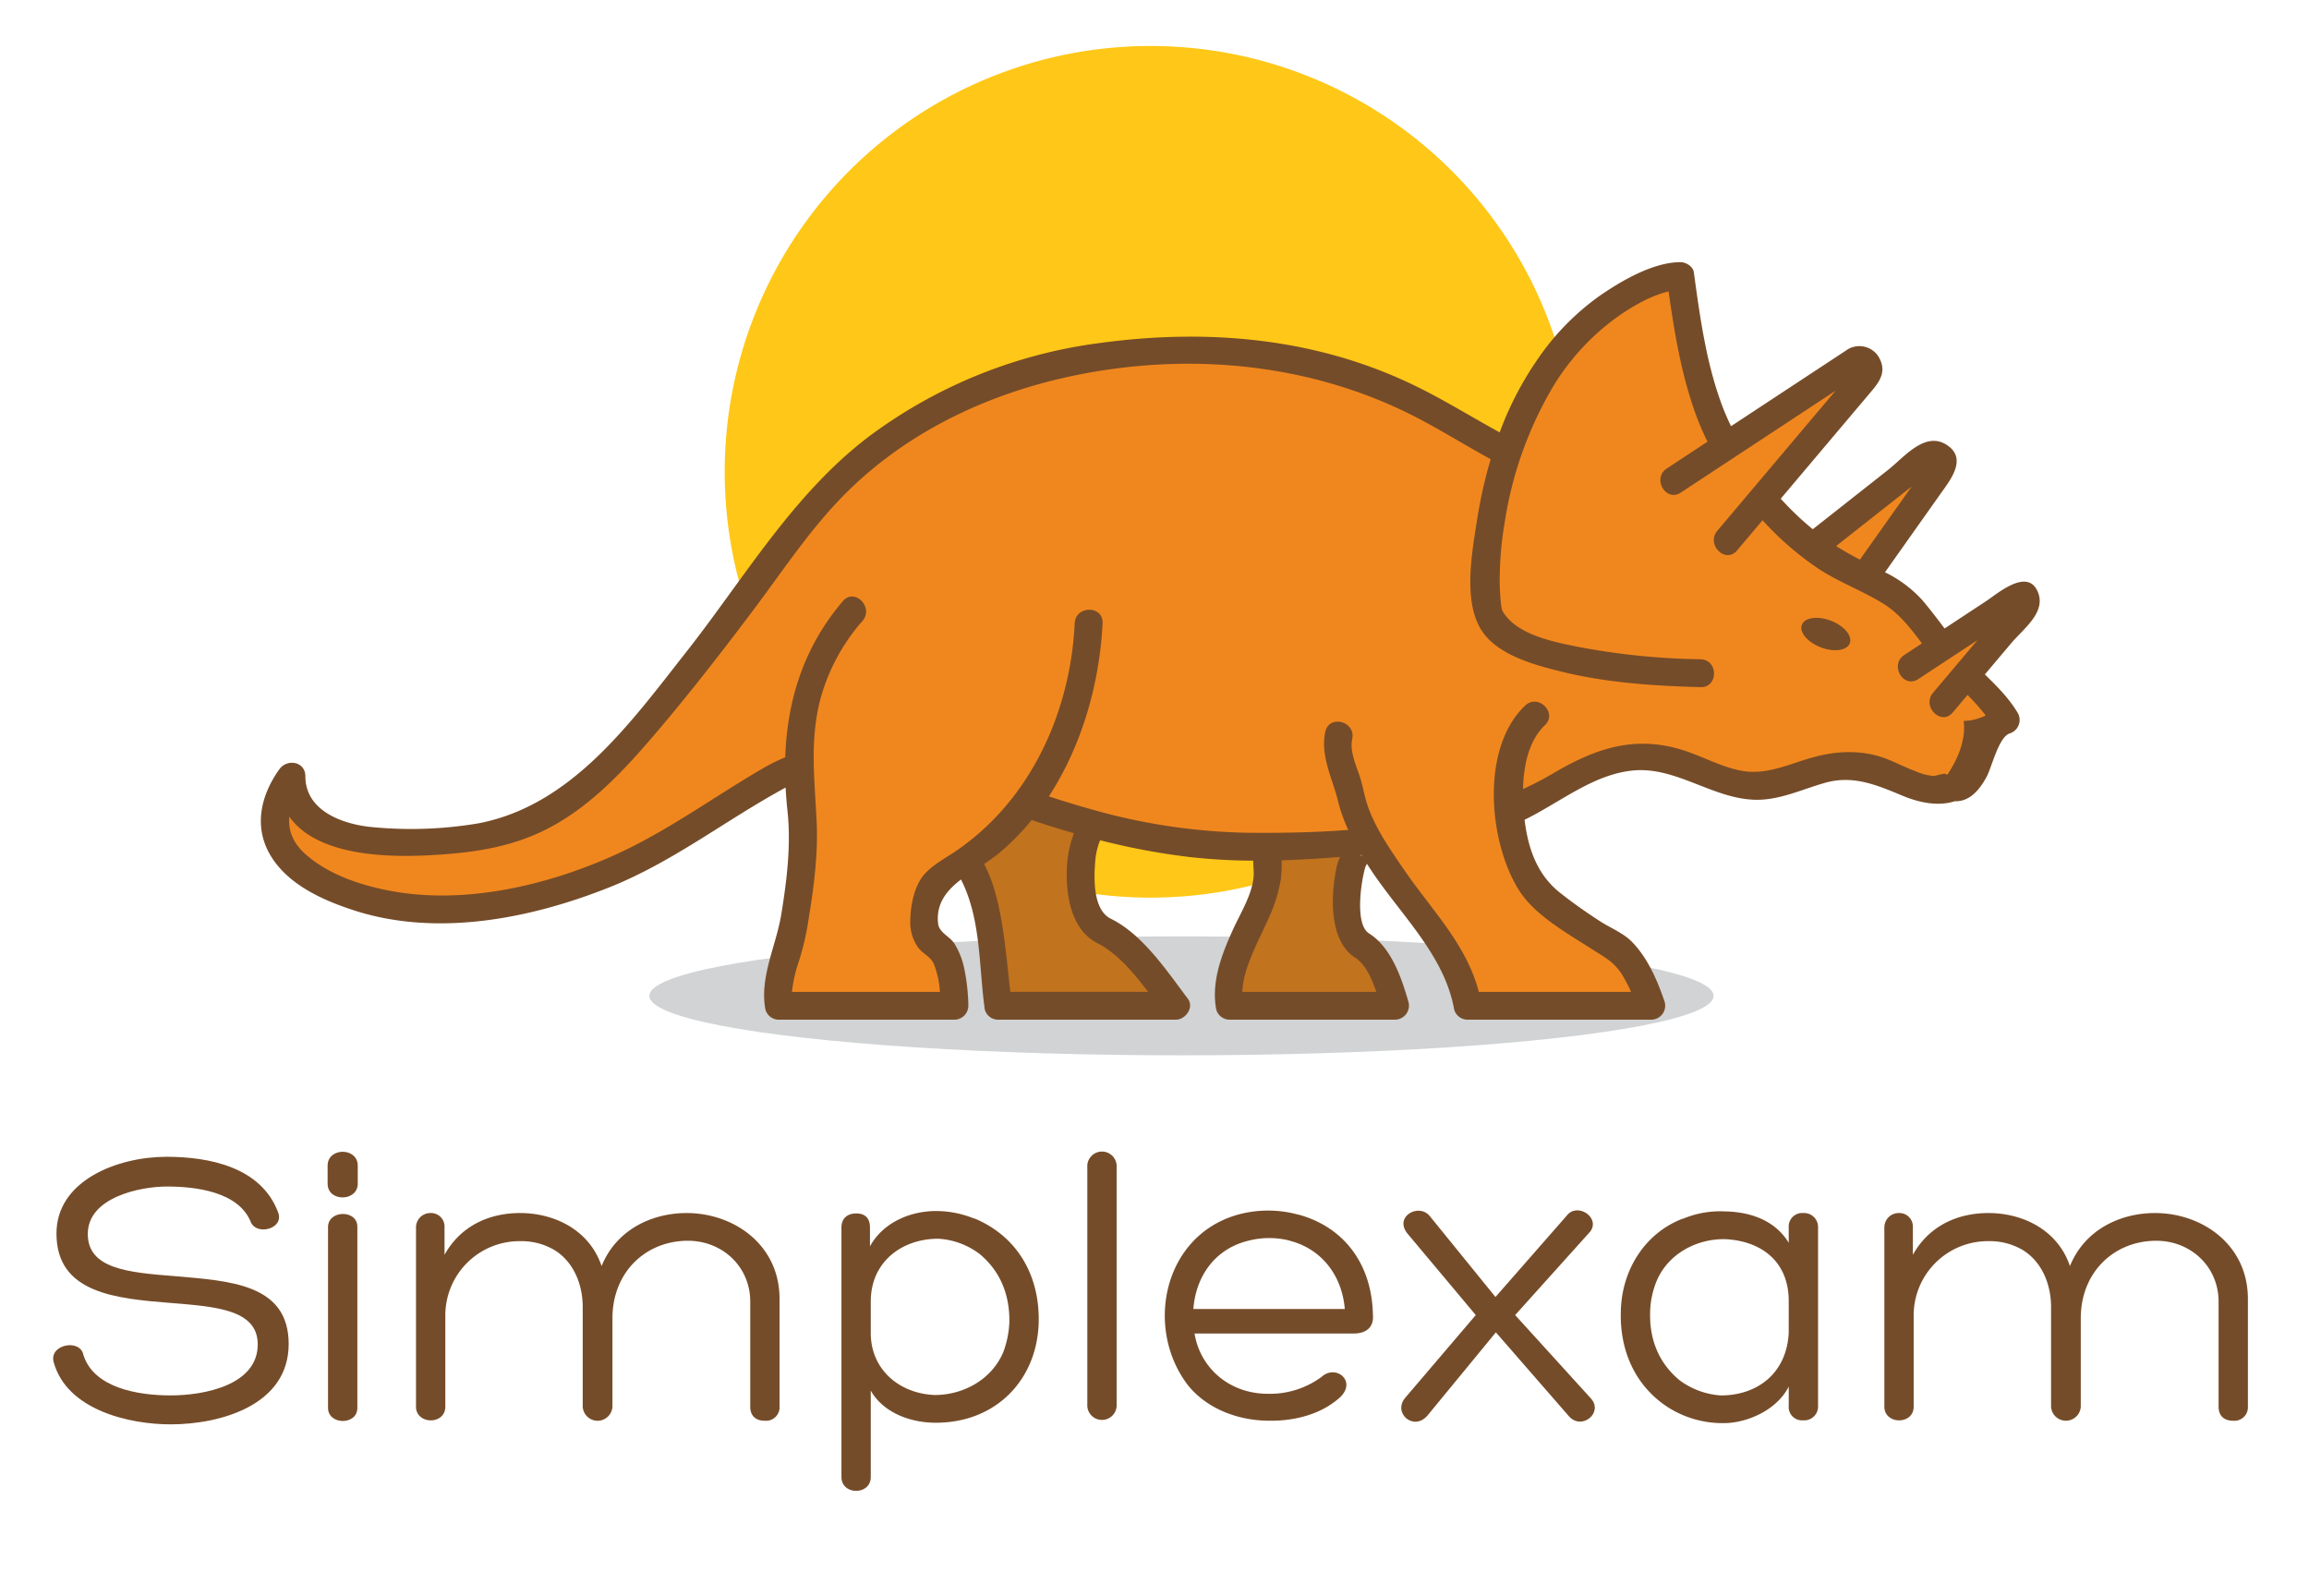 <svg xmlns="http://www.w3.org/2000/svg" xmlns:xlink="http://www.w3.org/1999/xlink" width="580" height="401" viewBox="0 0 580 401">
  <defs>
    <clipPath id="clip-Web_1920_1">
      <rect width="580" height="401"/>
    </clipPath>
  </defs>
  <g id="Web_1920_1" data-name="Web 1920 – 1" clip-path="url(#clip-Web_1920_1)">
    <rect width="580" height="401" fill="rgba(255,255,255,0)"/>
    <g id="triceratops" transform="translate(416 114)">
      <g id="Layer_2" transform="translate(-627 -319)">
        <path id="Path_1" data-name="Path 1" d="M606.96,323.514A106.961,106.961,0,1,1,500,216.552,106.955,106.955,0,0,1,606.96,323.514Z" fill="#ffc717"/>
        <g id="Group_1" data-name="Group 1">
          <path id="Path_2" data-name="Path 2" d="M231.941,545.319c2.624,8.375,13.824,10.191,21.9,10.191,8.577,0,21.9-2.623,21.9-12.814,0-8.779-10.6-9.485-21.7-10.394-13.925-1.11-28.859-2.422-28.859-17.457,0-13.319,15.338-19.273,27.648-19.273,10.6,0,23.814,2.523,28.052,14.026,1.514,4.036-5.348,5.853-6.861,2.422-3.027-7.669-13.824-8.98-21.09-8.98-6.76,0-19.878,2.725-19.878,11.906,0,8.779,10.091,9.688,21.8,10.6,13.824,1.211,28.657,1.917,28.657,17.053,0,15.438-17.255,20.182-29.667,20.182-10.292,0-26.034-3.532-29.364-15.641C223.263,542.7,231.134,541.183,231.941,545.319Z" fill="#754c29"/>
          <path id="Path_3" data-name="Path 3" d="M300.864,502.333c0,4.541-7.568,4.642-7.568,0v-4.54c0-4.642,7.568-4.642,7.568,0Zm-7.467,10.9c0-4.339,7.366-4.44,7.366-.1v45.509c0,4.44-7.366,4.34-7.366,0Z" fill="#754c29"/>
          <path id="Path_4" data-name="Path 4" d="M399.451,531.6c-.2-8.679-7.165-14.935-15.641-14.935-10.6,0-18.97,7.871-18.97,19.475v22.2a3.739,3.739,0,0,1-7.467,0V533.312c0-5.752-2.321-11.3-6.962-14.228a16.238,16.238,0,0,0-8.678-2.321,18.643,18.643,0,0,0-18.87,18.87v22.7c0,4.643-7.366,4.541-7.366,0v-45.1a3.6,3.6,0,0,1,3.632-3.532,3.39,3.39,0,0,1,3.532,3.532v6.962c4.037-7.265,11.2-10.494,18.971-10.494,8.779,0,17.457,4.339,20.484,13.32,3.633-8.981,12.412-13.32,21.392-13.32,11.6,0,23.31,7.771,23.31,21.595v27.042a3.394,3.394,0,0,1-3.734,3.532c-2.321,0-3.632-1.312-3.632-3.532V531.6Z" fill="#754c29"/>
          <path id="Path_5" data-name="Path 5" d="M446.077,562.373c-6.761,0-13.319-2.725-16.347-8.073v21.7c0,4.642-7.366,4.642-7.366,0V513.332c0-2.22,1.413-3.531,3.733-3.531s3.431,1.312,3.431,3.531v4.743c3.431-6.257,10.494-8.88,16.548-8.88a25.488,25.488,0,0,1,9.687,1.917l-.1-.1c11,4.54,16.548,14.53,16.246,26.235C471.505,551.576,461.213,562.373,446.077,562.373ZM429.73,531.9v7.971c0,8.88,6.861,15.137,16.044,15.54,7.165,0,14.329-3.834,17.255-10.8a24.518,24.518,0,0,0,1.514-7.467c.1-6.56-2.018-12.613-7.467-17.154a18.943,18.943,0,0,0-10.394-3.835C437.5,516.157,429.73,522.01,429.73,531.9Z" fill="#754c29"/>
          <path id="Path_6" data-name="Path 6" d="M491.489,558.235a3.692,3.692,0,0,1-7.366,0V497.691a3.692,3.692,0,0,1,7.366,0Z" fill="#754c29"/>
          <path id="Path_7" data-name="Path 7" d="M537.2,510.1c11.4,3.128,18.466,12.411,18.668,25.327v-.1c.2,2.22-.808,4.642-4.944,4.642H511.066c1.311,8.274,8.375,15.136,18.465,15.136a21.882,21.882,0,0,0,13.421-4.238c3.532-3.229,8.779.908,4.844,4.944-4.642,4.339-11.4,6.155-17.962,6.055-7.87,0-15.741-3.027-20.483-8.98-10.9-14.329-6.155-37.537,12.613-42.784a28.523,28.523,0,0,1,15.136,0h.1Zm-26.436,23.712H548.8c-.706-8.577-5.953-15.136-13.824-17.154h.1a21.021,21.021,0,0,0-10.9.1C516.11,518.882,511.368,525.643,510.763,533.816Z" fill="#754c29"/>
          <path id="Path_8" data-name="Path 8" d="M564.448,514.745c-3.229-4.238,2.926-7.568,5.65-4.339l16.549,20.383,17.86-20.383c2.624-3.532,8.577.4,5.954,3.935l-18.87,20.989,19.071,20.988c3.128,3.531-2.32,8.072-5.55,4.439l-18.365-21.089-17.255,20.988c-3.531,3.936-8.88-.908-5.348-4.742L581.7,535.329Z" fill="#754c29"/>
          <path id="Path_9" data-name="Path 9" d="M633.571,511.213a24.194,24.194,0,0,1,10.8-1.917c5.752.1,12.311,1.917,15.943,7.871v-3.835a3.391,3.391,0,0,1,3.633-3.633,3.524,3.524,0,0,1,3.733,3.633v44.8a3.47,3.47,0,0,1-3.733,3.633,3.342,3.342,0,0,1-3.633-3.633v-4.844c-2.927,5.853-10.394,9.183-16.347,9.183a25.506,25.506,0,0,1-14.53-4.339c-7.669-5.247-11.6-13.824-11.3-23.713.2-10.191,5.853-19.576,15.539-23.31Zm26.741,28.557V531.8c0-9.989-6.963-15.136-16.044-15.539-7.165-.1-14.43,3.733-17.255,10.8a21.858,21.858,0,0,0-1.514,7.467c-.2,6.559,1.917,12.613,7.366,17.154a19.541,19.541,0,0,0,10.394,3.834C652.542,555.511,659.807,549.86,660.312,539.77Z" fill="#754c29"/>
          <path id="Path_10" data-name="Path 10" d="M768.286,531.6c-.2-8.679-7.164-14.935-15.641-14.935-10.595,0-18.971,7.871-18.971,19.475v22.2a3.739,3.739,0,0,1-7.466,0V533.312c0-5.752-2.32-11.3-6.963-14.228a16.235,16.235,0,0,0-8.678-2.321,18.642,18.642,0,0,0-18.869,18.87v22.7c0,4.643-7.366,4.541-7.366,0v-45.1a3.6,3.6,0,0,1,3.633-3.532,3.389,3.389,0,0,1,3.531,3.532v6.962c4.036-7.265,11.2-10.494,18.971-10.494,8.778,0,17.457,4.339,20.484,13.32,3.632-8.981,12.411-13.32,21.392-13.32,11.6,0,23.31,7.771,23.31,21.595v27.042a3.393,3.393,0,0,1-3.733,3.532c-2.321,0-3.633-1.312-3.633-3.532V531.6Z" fill="#754c29"/>
        </g>
        <ellipse id="Ellipse_1" data-name="Ellipse 1" cx="133.667" cy="14.934" rx="133.667" ry="14.934" transform="translate(374.111 440.213)" fill="#d1d3d4"/>
        <g id="Group_4" data-name="Group 4">
          <g id="Group_2" data-name="Group 2">
            <path id="Path_11" data-name="Path 11" d="M553.083,442.477c-4.768-2.477-4.087-17.951-2.044-21.668,1.3-2.35,9.482-7.172,18.171-14.8a123.289,123.289,0,0,1-12.818,2.564,234.693,234.693,0,0,1-26.263,2.439,26.5,26.5,0,0,0-.786,11.656c.753,6.189-5.038,15.32-7.762,22.75s-1.7,12.227-1.7,12.227h41.547S557.852,444.953,553.083,442.477Z" fill="#c2731e"/>
          </g>
          <g id="Group_3" data-name="Group 3">
            <path id="Path_12" data-name="Path 12" d="M488.161,438.762c-5.869-2.477-5.9-14.236-5.5-17.953.292-2.77,2.05-8.963,9.32-19.139A89.2,89.2,0,0,1,483.3,398c-5.938-2.856-11.983-6.781-18.427-8.617a68.271,68.271,0,0,0-12.385-2.233c.669,6.464.731,12.063-.555,14.471-3.967,7.429-.808,14.856,2.7,21.048s5.458,16.713,6.036,24.143,1.071,10.834,1.071,10.834h44.612S494.031,441.238,488.161,438.762Z" fill="#c2731e"/>
          </g>
        </g>
        <path id="Path_13" data-name="Path 13" d="M718.078,354.8,697.2,368.541c-1-2.548-1.9-5.2-3.473-7.174-3.335-5.559-8.689-8.495-14.411-11.334q9.711-13.725,19.424-27.451c1.32-1.868-1.507-4.554-3.3-3.137L666.2,342.481c-.362-.286-.73-.562-1.084-.865a109.767,109.767,0,0,1-11.465-11.236q13.2-15.633,26.391-31.266c1.477-1.749-1.112-4.665-3.024-3.407q-16.3,10.731-32.6,21.461c-6.48-11.989-8.9-25.113-11.311-42.811h-.681c-23.278,9.523-36.664,25.3-42.33,44.5-1.269-.654-2.384-1.247-3.306-1.763-13.62-8.173-34.79-20.81-58.925-23.157-56.011-5.449-96.09,14.737-119.013,46.655-16.176,22.522-30.789,41-43.08,54.659-12.26,12.26-23.675,20.059-41.383,20.74-12.26.682-37.98,3.65-40.186-15.326v-.681c-16.73,22.411,19.022,34.612,39.5,33.374,49.734-3,73.663-32.164,89.329-36.25.7-.133,1.421-.238,2.158-.33-.683,4.209-1.256,8.607-1.647,13.117-.538,6.213-2.483,28.092-5.207,35.521s-1.7,12.227-1.7,12.227h44.1s0-12.971-4.767-15.445-2.554-11.033-.511-14.748c1.865-3.391,12.953-6.8,23.42-20.579,23.912,8.075,41.257,11.845,67.643,10.587,5.475-.237,11.813-.678,18.374-1.374a219.2,219.2,0,0,0,18.083,25.772c5.074,6.328,6.664,15.787,6.664,15.787h46.145s-4.085-12.227-8.854-14.7-17.476-11.223-20.212-14.549c-3.772-4.584-5.932-11.979-6.459-19.507,12.74-4.858,22.559-16.159,36.71-13.463,15.666,2.724,19.07,10.9,35.417,4.768,8.173-2.725,12.26-4.087,21.115-1.363,6.13,2.043,11.577,6.811,19.07,3.406,0,0,5.9-7.879,5.413-15.956a27.036,27.036,0,0,0,6.846-.39c-2.67-4.806-7.43-6.27-11.659-9.3q8.344-9.887,16.689-19.774C720.741,355.778,719.209,354.051,718.078,354.8Z" fill="#f0871e"/>
        <path id="Path_14" data-name="Path 14" d="M709.582,374.406l6.633-7.858c3.127-3.7,9.049-7.9,6.532-13.178-2.7-5.649-10.1.818-12.784,2.583l-10.5,6.911c-1.878-2.472-3.74-4.954-5.749-7.293a31.17,31.17,0,0,0-9.22-6.824q6.944-9.813,13.887-19.626c2.457-3.472,6.939-8.908,1.638-12.361-5.476-3.567-10.724,3.1-14.715,6.241l-18.365,14.473-.58.458c-1.155-.938-2.295-1.92-3.425-2.973-1.613-1.5-3.15-3.071-4.63-4.685q5.821-6.9,11.645-13.8l11.312-13.4c2.326-2.755,3.594-5.2,1.563-8.562a5.711,5.711,0,0,0-7.571-1.832l-14.648,9.642-14.788,9.735c-.739-1.547-1.441-3.116-2.061-4.733-4.133-10.807-5.709-22.506-7.275-33.9-.208-1.515-1.975-2.569-3.375-2.569-6.885,0-14.951,4.752-20.436,8.557a63.323,63.323,0,0,0-15.581,16.045,81.748,81.748,0,0,0-9.384,18.154c-7.495-4.108-14.727-8.646-22.492-12.309-24.66-11.63-51.6-13.783-78.391-10.083a123.307,123.307,0,0,0-57.63,23.481c-19.03,14.458-31.227,35.533-45.813,54.071C369.5,386.41,354.563,407.4,331.1,411.825a101.61,101.61,0,0,1-26.371.956c-7.275-.621-17.024-3.917-17.024-12.8,0-3.71-4.586-4.473-6.522-1.767-4.837,6.763-6.6,14.855-1.911,22.183,4.52,7.065,13.139,10.859,20.806,13.325,20.76,6.676,44.174,2.049,63.934-5.815,16.068-6.395,29.286-16.932,44.327-25.08.1,1.891.242,3.791.452,5.7.955,8.691-.142,17.564-1.542,26.161-1.279,7.856-5.5,15.816-3.984,23.878a3.491,3.491,0,0,0,3.375,2.569h44.1a3.531,3.531,0,0,0,3.5-3.5,48.986,48.986,0,0,0-1.014-9.258,19.1,19.1,0,0,0-2.465-6.319c-1.182-1.9-3.855-2.734-4.116-5.06-.564-5.038,2.167-8.332,5.746-11.077,5.077,9.885,4.471,21.923,5.976,32.645a3.473,3.473,0,0,0,3.375,2.569h44.612c2.418,0,4.677-3.071,3.022-5.267-5.227-6.934-11.432-16.289-19.447-20.139-4.536-2.378-4.162-10.547-3.77-14.931a17.444,17.444,0,0,1,1.183-4.736,172.666,172.666,0,0,0,22.355,4.2,145.827,145.827,0,0,0,16.09.921c.033.854.072,1.71.124,2.592.286,4.811-3.114,10.188-5.045,14.395-2.879,6.278-5.682,13.353-4.361,20.391a3.491,3.491,0,0,0,3.375,2.569h41.547a3.532,3.532,0,0,0,3.375-4.431c-1.742-6.072-4.338-13.749-9.951-17.26-3.637-2.383-1.908-13.208-.9-16.61a2.9,2.9,0,0,1,.438-.822c7.438,11.877,19.37,22.347,21.88,36.554a3.487,3.487,0,0,0,3.375,2.569h46.145a3.525,3.525,0,0,0,3.375-4.431c-1.836-5.406-4.271-11.138-8.347-15.233-2.107-2.118-5.375-3.426-7.869-5.038-3.469-2.244-6.869-4.631-10.107-7.2-5.779-4.577-8.017-11.189-8.879-18.308,8.976-4.406,17.188-11.361,27.132-12.369,10.958-1.111,20.237,7.236,31.07,7.346,6.028.061,11.681-2.7,17.369-4.288,7.068-1.979,13.048.644,19.474,3.312,3.992,1.657,8.766,2.7,13,1.347,3.863.131,6.323-3.029,8.016-6.15,1.29-2.378,2.988-9.883,5.741-10.873a3.55,3.55,0,0,0,2.092-5.142C715.6,380.329,712.635,377.393,709.582,374.406ZM690.255,327.95l.931-.733L682.209,339.9l-4.009,5.665c-2.088-1.067-4.072-2.193-5.976-3.408Q681.239,335.054,690.255,327.95ZM486.395,441.784c5.005,2.4,9.3,7.476,13.01,12.36H464.787c-.991-8.3-1.652-18.827-4.56-27.415A40.187,40.187,0,0,0,458.2,422a41.182,41.182,0,0,0,3.749-2.7,61.033,61.033,0,0,0,8.191-8.318L472,411.6q4.368,1.437,8.771,2.7a27.717,27.717,0,0,0-1.671,7.124c-.594,6.653.406,16.073,6.611,19.943A3.764,3.764,0,0,0,486.395,441.784Zm70.323,12.361H523.07c.171-5.922,4.056-12.772,6.414-18.1a38.058,38.058,0,0,0,3.243-10.151,29.467,29.467,0,0,0,.192-4.792c4.9-.147,9.8-.452,14.684-.845a13.525,13.525,0,0,0-.969,3.061c-1.327,6.68-1.829,17.91,4.682,22.178C553.937,447.138,555.568,450.723,556.718,454.145Zm-4.115-34.33.413-.04c.034.058.07.115.1.173C552.943,419.906,552.776,419.859,552.6,419.815ZM704.251,386.1c.59,4.469-1.288,9.3-4.01,13.377a2.917,2.917,0,0,0-.289.15c-.053-.738-2.459.276-3.359.276a13.819,13.819,0,0,1-4.435-1.182c-2.622-.956-5.091-2.312-7.72-3.271-5.952-2.171-12.206-1.852-18.2-.174-5.912,1.655-11.421,4.46-17.719,3.337-5.031-.9-9.731-3.572-14.579-5.124-12.258-3.925-22.164-.511-32.819,5.779a83.048,83.048,0,0,1-7.551,3.932c.146-5.9,1.445-12.181,5.485-16.022,3.277-3.116-1.681-8.059-4.949-4.95-11.273,10.72-9.179,34.161-1.617,46.281,3.936,6.308,11.822,10.676,17.9,14.6,3.3,2.137,6.019,3.367,8.139,6.836a36.184,36.184,0,0,1,2.177,4.2H582.461c-3.058-11.926-12-20.753-18.842-30.773-3.546-5.2-7.534-10.845-9.376-16.928-.623-2.06-.958-4.187-1.628-6.252-.924-2.849-2.633-6.511-1.953-9.552.982-4.4-5.766-6.266-6.75-1.861-1.338,5.989,1.775,11.7,3.167,17.386a40.485,40.485,0,0,0,2.591,7.3c-8.6.665-17.21.8-25.535.71a152.473,152.473,0,0,1-39.176-5.937c-3.526-.979-7.014-2.071-10.49-3.2,8.355-12.824,12.769-28.549,13.486-43.5.217-4.514-6.784-4.493-7,0-1.071,22.3-11.02,44.317-29.668,57.113-2.612,1.792-5.6,3.342-7.809,5.647-2.956,3.078-3.878,8.643-3.833,12.71a10.942,10.942,0,0,0,1.754,5.669c1.2,1.908,3.347,2.439,4.229,4.6a23.1,23.1,0,0,1,1.47,6.871H409.937a34.874,34.874,0,0,1,1.779-7.8,69.174,69.174,0,0,0,2.48-11.006c1.259-7.732,2.3-15.8,1.948-23.649-.472-10.551-1.78-20.266.827-30.708a49.456,49.456,0,0,1,10.7-20.038c2.914-3.412-2.014-8.388-4.95-4.95-9.823,11.5-14.005,24.9-14.474,39.227a46.346,46.346,0,0,0-5.909,2.95c-12.555,7.317-24.075,15.877-37.436,21.826-17.092,7.609-37.7,12.327-56.312,8.682-7.37-1.443-15.159-4.072-20.861-9.129-3.245-2.877-4.369-6.1-4.046-9.408,6.94,9.838,24.453,10.287,35.548,9.663,10.75-.6,20.643-1.954,30.255-7.149,10.342-5.59,18.5-14.428,26.029-23.254,8.737-10.243,17-20.889,25.078-31.654,7.562-10.078,14.436-20.6,23.47-29.456,16.039-15.722,36.917-25.171,58.8-29.365,27.024-5.18,55.308-2.669,80.244,9.092,7.722,3.642,14.868,8.25,22.337,12.322a119.308,119.308,0,0,0-3.5,15.738c-1.2,7.766-3.295,19.266.8,26.58,3.762,6.724,13.444,9.3,20.292,11,11.408,2.834,23.421,3.638,35.132,3.936,4.517.115,4.506-6.885,0-7a177.138,177.138,0,0,1-30.459-3.058c-6.171-1.24-15.913-3.041-19.3-9.1-.436-.778-.675-5.106-.7-7.318a87.714,87.714,0,0,1,1.256-14.888,95.008,95.008,0,0,1,12.486-34.677A59.309,59.309,0,0,1,614.4,286.806c3.849-3.152,10.184-7.353,15.738-8.584,1.478,10.49,3.223,20.985,6.865,30.968a68.057,68.057,0,0,0,2.907,6.758l-10.232,6.736c-3.752,2.47-.25,8.534,3.533,6.044l38.864-25.583q-1.655,1.959-3.308,3.917l-8.8,10.423-17.595,20.846c-2.892,3.426,2.034,8.4,4.949,4.95q3.21-3.8,6.419-7.6c.037.04.071.08.108.12A76.117,76.117,0,0,0,668.148,348.1c5.161,3.3,10.974,5.43,16.167,8.687,3.747,2.35,6.675,6.114,9.453,9.824q-2.219,1.463-4.439,2.923c-3.752,2.47-.25,8.534,3.533,6.044l12.7-8.358,2.158-1.421-.13.154-11.03,13.068c-2.892,3.426,2.034,8.4,4.949,4.95q1.862-2.205,3.723-4.41a57.522,57.522,0,0,1,4.56,5.146A13.094,13.094,0,0,1,704.251,386.1Zm-28.6-19.518c-.71,1.843-3.982,2.3-7.308,1.015s-5.446-3.815-4.736-5.658,3.981-2.3,7.309-1.015S676.357,364.741,675.646,366.583Z" fill="#754c29"/>
      </g>
    </g>
  </g>
</svg>
